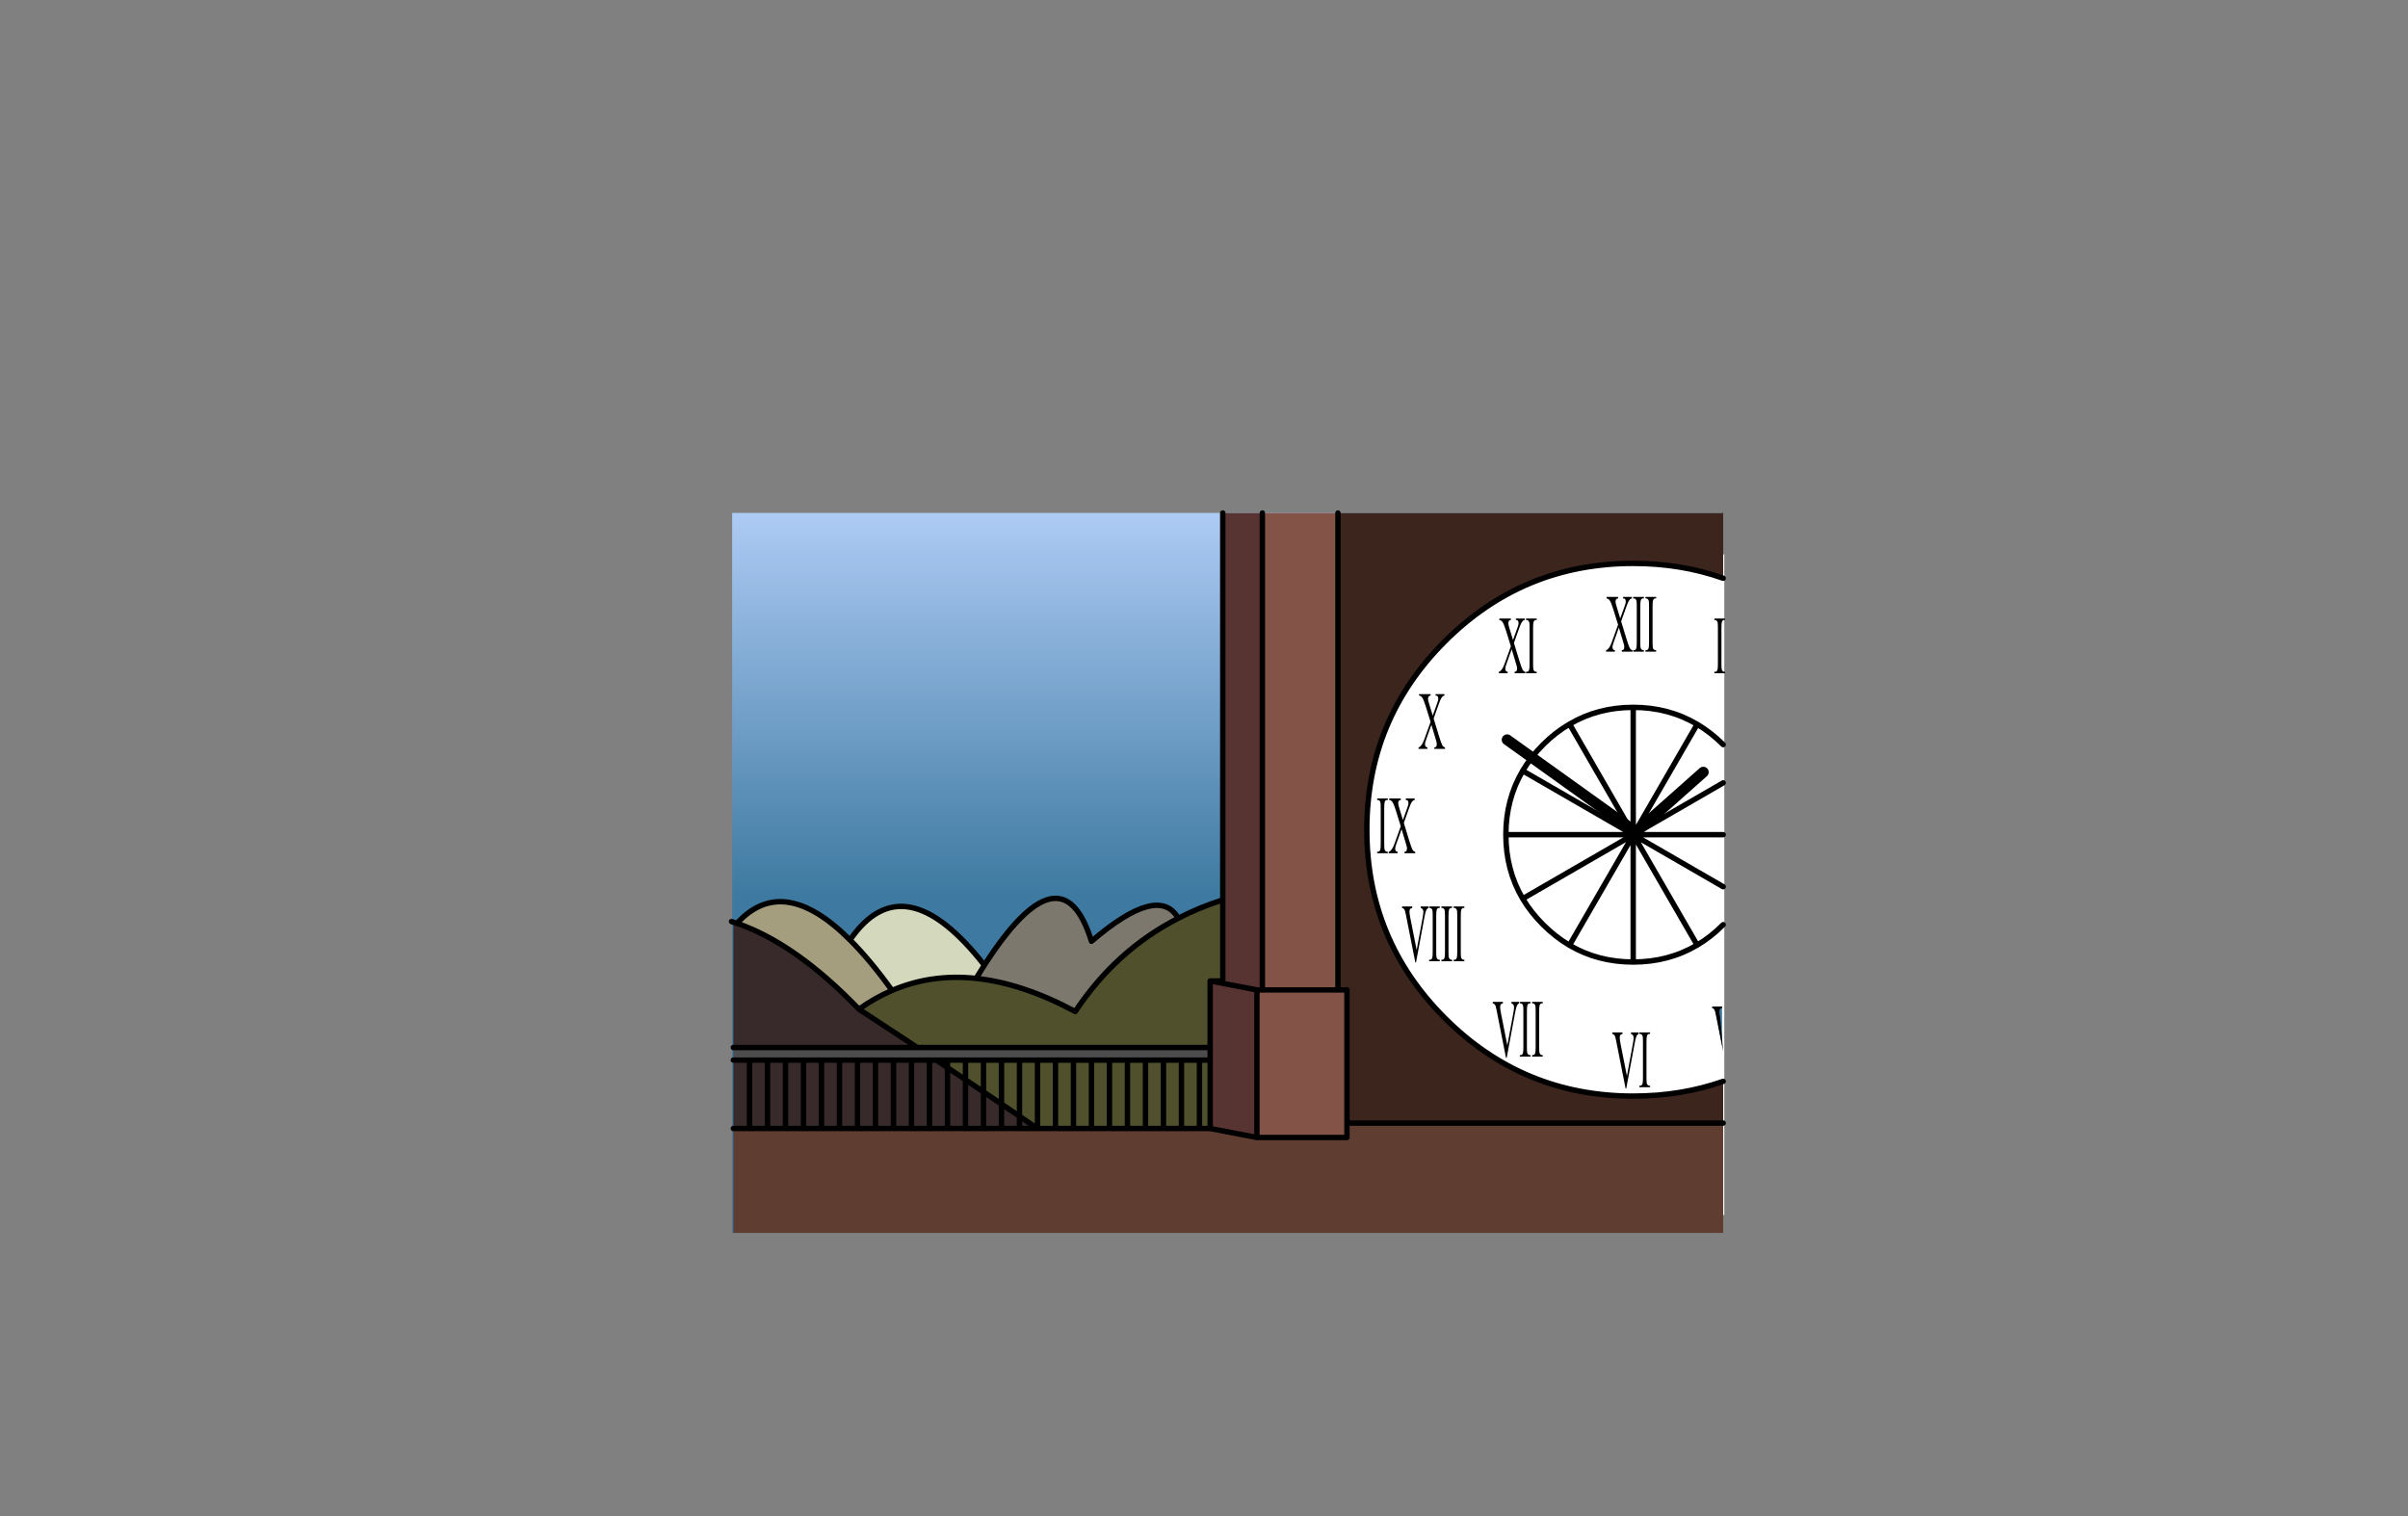 <?xml version="1.0" encoding="UTF-8" standalone="no"?>
<svg xmlns:xlink="http://www.w3.org/1999/xlink" height="842.55px" width="1337.95px" xmlns="http://www.w3.org/2000/svg">
  <rect width="100%" height="100%" fill="#808080" stroke="none"/>
  <g transform="matrix(1, 0, 0, 1, 407.45, 285.05)">
    <use height="4.5" transform="matrix(5.487, 0.0, 0.0, 81.567, 3.288, 23.017)" width="99.75" xlink:href="#shape0"/>
    <use height="400.05" transform="matrix(1.0, 0.0, 0.0, 1.0, -0.65, -0.05)" width="550.0" xlink:href="#shape1"/>
    <use height="401.5" transform="matrix(1.0, 0.0, 0.0, 1.0, -2.5, -1.5)" width="554.0" xlink:href="#shape2"/>
    <use height="15.6" transform="matrix(1.074, 0.0, 0.0, 2.362, 357.745, 154.451)" width="31.75" xlink:href="#text0"/>
    <use height="15.6" transform="matrix(1.074, 0.0, 0.0, 2.362, 485.038, 42.451)" width="38.4" xlink:href="#text1"/>
    <use height="15.6" transform="matrix(1.074, 0.0, 0.0, 2.362, 425.422, 54.451)" width="32.05" xlink:href="#text2"/>
    <use height="15.6" transform="matrix(1.074, 0.0, 0.0, 2.362, 380.86, 96.451)" width="25.7" xlink:href="#text3"/>
    <use height="15.9" transform="matrix(1.074, 0.0, 0.0, 2.362, 371.6, 214.451)" width="44.75" xlink:href="#text4"/>
    <use height="15.9" transform="matrix(1.074, 0.0, 0.0, 2.362, 422.038, 267.451)" width="38.4" xlink:href="#text5"/>
    <use height="15.9" transform="matrix(1.074, 0.0, 0.0, 2.362, 488.422, 284.451)" width="32.05" xlink:href="#text6"/>
    <use height="15.6" transform="matrix(1.074, 0.0, 0.0, 2.362, 545.104, 54.451)" width="18.05" xlink:href="#text7"/>
    <use height="58.55" transform="matrix(1.0, 0.0, 0.0, 1.0, 426.95, 123.0)" width="115.0" xlink:href="#shape3"/>
  </g>
  <defs>
    <g id="shape0" transform="matrix(1, 0, 0, 1, 49.85, -2.5)">
      <path d="M49.9 7.0 L-49.85 7.0 -49.85 2.5 49.9 2.5 49.9 7.0" fill="#ffffff" fill-rule="evenodd" stroke="none"/>
    </g>
    <g id="shape1" transform="matrix(1, 0, 0, 1, 277.0, 200.05)">
      <path d="M-277.0 -200.05 L273.0 -200.05 273.0 200.0 -277.0 200.0 -277.0 -200.05" fill="url(#gradient0)" fill-rule="evenodd" stroke="none"/>
    </g>
    <linearGradient gradientTransform="matrix(0.0, 0.129, -2.022, 0.0, 257.75, -92.5)" gradientUnits="userSpaceOnUse" id="gradient0" spreadMethod="pad" x1="-819.2" x2="819.2">
      <stop offset="0.0" stop-color="#accaf4"/>
      <stop offset="1.0" stop-color="#3d79a0"/>
    </linearGradient>
    <g id="shape2" transform="matrix(1, 0, 0, 1, 278.85, 201.5)">
      <path d="M17.6 -200.0 L59.6 -200.0 59.6 65.0 61.6 65.0 64.6 65.0 64.6 139.0 64.6 147.0 14.6 147.0 14.6 65.0 17.6 65.0 59.6 65.0 17.6 65.0 17.6 -200.0" fill="#845348" fill-rule="evenodd" stroke="none"/>
      <path d="M273.65 -163.75 L273.65 -71.3 273.65 -50.05 273.65 -21.25 273.65 7.65 273.65 28.75 273.65 74.25 273.05 74.25 267.55 74.25 267.55 75.05 Q268.15 75.15 268.5 75.55 L269.1 76.6 269.65 79.0 273.65 99.15 273.65 115.8 Q250.35 124.0 223.65 124.0 162.35 124.0 119.0 80.65 75.65 37.3 75.65 -24.0 75.65 -85.3 119.0 -128.65 162.35 -172.0 223.65 -172.0 250.35 -172.0 273.65 -163.75 M273.65 -71.3 Q266.9 -78.05 259.2 -82.6 243.35 -92.0 223.65 -92.0 204.05 -92.0 188.3 -82.7 180.45 -78.15 173.6 -71.3 166.8 -64.5 162.25 -56.75 152.9 -40.9 152.9 -21.25 152.9 -1.55 162.25 14.3 166.8 21.95 173.6 28.75 180.45 35.6 188.25 40.2 204.05 49.5 223.65 49.5 243.35 49.5 259.2 40.1 266.9 35.55 273.65 28.75 266.9 35.55 259.2 40.1 243.35 49.5 223.65 49.5 204.05 49.5 188.25 40.2 180.45 35.6 173.6 28.75 166.8 21.95 162.25 14.3 152.9 -1.55 152.9 -21.25 152.9 -40.9 162.25 -56.75 166.8 -64.5 173.6 -71.3 180.45 -78.15 188.3 -82.7 204.05 -92.0 223.65 -92.0 243.35 -92.0 259.2 -82.6 266.9 -78.05 273.65 -71.3 M223.75 -21.25 L223.8 -21.35 223.65 -21.45 223.6 -21.3 223.65 -21.25 223.65 -21.2 223.6 -21.15 223.65 -21.05 223.75 -21.2 223.8 -21.15 223.8 -21.25 223.75 -21.25 M273.65 -50.05 L223.8 -21.25 273.65 -50.05 M188.3 -82.7 L223.65 -21.45 188.3 -82.7 M223.65 49.5 L223.65 -21.05 223.65 49.5 M223.65 -92.0 L223.65 -21.45 223.65 -92.0 M152.9 -21.25 L223.65 -21.25 152.9 -21.25 M259.2 -82.6 L223.8 -21.35 259.2 -82.6 M273.65 -21.25 L223.8 -21.25 273.65 -21.25 M223.6 -21.3 L162.25 -56.75 223.6 -21.3 M259.2 40.1 L223.8 -21.15 273.65 7.65 223.8 -21.15 259.2 40.1 M188.25 40.2 L223.65 -21.05 188.25 40.2 M162.25 14.3 L223.6 -21.15 162.25 14.3" fill="#ffffff" fill-rule="evenodd" stroke="none"/>
      <path d="M59.6 -200.0 L273.65 -200.0 273.65 -163.75 Q250.35 -172.0 223.65 -172.0 162.35 -172.0 119.0 -128.65 75.65 -85.3 75.65 -24.0 75.65 37.3 119.0 80.65 162.35 124.0 223.65 124.0 250.35 124.0 273.65 115.8 L273.65 139.0 64.6 139.0 64.6 65.0 61.6 65.0 59.6 65.0 59.6 -200.0" fill="#3b251d" fill-rule="evenodd" stroke="none"/>
      <path d="M273.05 74.25 L273.05 75.05 Q272.1 75.25 271.85 75.75 271.55 76.25 271.55 77.05 271.55 78.15 272.0 80.45 L273.65 99.15 269.65 79.0 269.1 76.6 268.5 75.55 Q268.15 75.15 267.55 75.05 L267.55 74.25 273.05 74.25" fill="#000000" fill-rule="evenodd" stroke="none"/>
      <path d="M17.6 65.0 L14.6 65.0 14.6 147.0 -11.4 142.0 -11.4 104.0 -11.4 97.0 -11.4 60.0 -4.4 61.35 -4.4 60.0 -4.4 15.0 -4.4 -200.0 17.6 -200.0 17.6 65.0 M14.6 65.0 L-4.4 61.35 14.6 65.0" fill="#573431" fill-rule="evenodd" stroke="none"/>
      <path d="M273.65 139.0 L273.65 200.0 -276.35 200.0 -276.35 142.0 -267.35 142.0 -257.35 142.0 -247.35 142.0 -237.35 142.0 -227.35 142.0 -217.35 142.0 -207.35 142.0 -197.35 142.0 -187.35 142.0 -177.35 142.0 -167.35 142.0 -157.35 142.0 -147.35 142.0 -137.35 142.0 -127.35 142.0 -117.35 142.0 -107.35 142.0 -97.35 142.0 -87.35 142.0 -77.35 142.0 -67.35 142.0 -57.35 142.0 -47.35 142.0 -37.35 142.0 -27.35 142.0 -17.35 142.0 -11.4 142.0 14.6 147.0 64.6 147.0 64.6 139.0 273.65 139.0" fill="#5f3e31" fill-rule="evenodd" stroke="none"/>
      <path d="M-4.4 15.0 L-4.4 60.0 -11.4 60.0 -11.4 97.0 -174.15 97.0 Q-191.35 85.6 -206.55 75.7 -197.65 69.35 -188.15 65.3 -166.4 55.95 -141.45 58.6 -115.6 61.35 -86.35 77.0 -63.85 43.0 -29.15 25.2 -17.5 19.15 -4.4 15.0 M-157.35 104.0 L-147.35 104.0 -137.35 104.0 -127.35 104.0 -117.35 104.0 -107.35 104.0 -97.35 104.0 -87.35 104.0 -77.35 104.0 -67.35 104.0 -57.35 104.0 -47.35 104.0 -37.35 104.0 -27.35 104.0 -17.35 104.0 -11.4 104.0 -11.4 142.0 -17.35 142.0 -27.35 142.0 -37.35 142.0 -47.35 142.0 -57.35 142.0 -67.35 142.0 -77.35 142.0 -87.35 142.0 -97.35 142.0 -107.35 142.0 -117.35 135.2 -127.35 128.4 -137.35 121.65 -147.35 114.9 -157.35 108.2 -157.35 104.0 M-137.35 104.0 L-137.35 121.65 -137.35 104.0 M-97.35 104.0 L-97.35 142.0 -97.35 104.0 M-87.35 104.0 L-87.35 142.0 -87.35 104.0 M-117.35 104.0 L-117.35 135.2 -117.35 104.0 M-107.35 104.0 L-107.35 142.0 -107.35 104.0 M-147.35 104.0 L-147.35 114.9 -147.35 104.0 M-127.35 104.0 L-127.35 128.4 -127.35 104.0 M-57.35 142.0 L-57.35 104.0 -57.35 142.0 M-67.35 104.0 L-67.35 142.0 -67.35 104.0 M-77.35 142.0 L-77.35 104.0 -77.35 142.0 M-47.35 142.0 L-47.35 104.0 -47.35 142.0 M-17.35 142.0 L-17.35 104.0 -17.35 142.0 M-37.35 104.0 L-37.35 142.0 -37.35 104.0 M-27.35 104.0 L-27.35 142.0 -27.35 104.0" fill="#51502c" fill-rule="evenodd" stroke="none"/>
      <path d="M-29.15 25.2 Q-63.85 43.0 -86.35 77.0 -115.6 61.35 -141.45 58.6 L-136.85 51.25 Q-93.85 -15.65 -77.35 38.0 -39.95 5.95 -29.15 25.2" fill="#7d786e" fill-rule="evenodd" stroke="none"/>
      <path d="M-141.45 58.6 Q-166.4 55.95 -188.15 65.3 -200.35 48.35 -211.5 37.25 -181.8 -6.1 -136.85 51.25 L-141.45 58.6" fill="#d4d8bc" fill-rule="evenodd" stroke="none"/>
      <path d="M-276.35 104.0 L-276.35 97.0 -174.15 97.0 -11.4 97.0 -11.4 104.0 -17.35 104.0 -27.35 104.0 -37.35 104.0 -47.35 104.0 -57.35 104.0 -67.35 104.0 -77.35 104.0 -87.35 104.0 -97.35 104.0 -107.35 104.0 -117.35 104.0 -127.35 104.0 -137.35 104.0 -147.35 104.0 -157.35 104.0 -163.6 104.0 -167.35 104.0 -177.35 104.0 -187.35 104.0 -197.35 104.0 -207.35 104.0 -217.35 104.0 -227.35 104.0 -237.35 104.0 -247.35 104.0 -257.35 104.0 -267.35 104.0 -276.35 104.0" fill="#4d4d4d" fill-rule="evenodd" stroke="none"/>
      <path d="M-276.35 142.0 L-276.35 104.0 -267.35 104.0 -257.35 104.0 -247.35 104.0 -237.35 104.0 -227.35 104.0 -217.35 104.0 -207.35 104.0 -197.35 104.0 -187.35 104.0 -177.35 104.0 -167.35 104.0 -163.6 104.0 Q-160.5 106.05 -157.35 108.2 L-147.35 114.9 -147.35 142.0 -147.35 114.9 -137.35 121.65 -127.35 128.4 -117.35 135.2 -107.35 142.0 -117.35 142.0 -117.35 135.2 -117.35 142.0 -127.35 142.0 -127.35 128.4 -127.35 142.0 -137.35 142.0 -147.35 142.0 -157.35 142.0 -157.35 108.2 -157.35 142.0 -167.35 142.0 -177.35 142.0 -187.35 142.0 -197.35 142.0 -207.35 142.0 -217.35 142.0 -227.35 142.0 -237.35 142.0 -247.35 142.0 -257.35 142.0 -267.35 142.0 -276.35 142.0 M-276.35 97.0 L-276.35 27.35 -274.3 28.0 Q-241.8 39.15 -206.55 75.7 -191.35 85.6 -174.15 97.0 L-276.35 97.0 M-137.35 142.0 L-137.35 121.65 -137.35 142.0 M-217.35 142.0 L-217.35 104.0 -217.35 142.0 M-227.35 104.0 L-227.35 142.0 -227.35 104.0 M-237.35 142.0 L-237.35 104.0 -237.35 142.0 M-207.35 142.0 L-207.35 104.0 -207.35 142.0 M-167.35 142.0 L-167.35 104.0 -167.35 142.0 M-197.35 104.0 L-197.35 142.0 -197.35 104.0 M-177.35 104.0 L-177.35 142.0 -177.35 104.0 M-187.35 142.0 L-187.35 104.0 -187.35 142.0 M-247.35 142.0 L-247.35 104.0 -247.35 142.0 M-267.35 142.0 L-267.35 104.0 -267.35 142.0 M-257.35 142.0 L-257.35 104.0 -257.35 142.0" fill="#382a2b" fill-rule="evenodd" stroke="none"/>
      <path d="M-188.15 65.3 Q-197.65 69.35 -206.55 75.7 -241.8 39.15 -274.3 28.0 -248.75 0.0 -211.5 37.25 -200.35 48.35 -188.15 65.3" fill="#a59e7e" fill-rule="evenodd" stroke="none"/>
      <path d="M-276.35 27.35 L-277.35 27.0 M273.65 -163.75 Q250.35 -172.0 223.65 -172.0 162.35 -172.0 119.0 -128.65 75.65 -85.3 75.65 -24.0 75.65 37.3 119.0 80.65 162.35 124.0 223.65 124.0 250.35 124.0 273.65 115.8 M273.65 28.75 Q266.9 35.55 259.2 40.1 243.35 49.5 223.65 49.5 204.05 49.5 188.25 40.2 180.45 35.6 173.6 28.75 166.8 21.95 162.25 14.3 152.9 -1.55 152.9 -21.25 152.9 -40.9 162.25 -56.75 166.8 -64.5 173.6 -71.3 180.45 -78.15 188.3 -82.7 204.05 -92.0 223.65 -92.0 243.35 -92.0 259.2 -82.6 266.9 -78.05 273.65 -71.3 M223.75 -21.25 L223.8 -21.35 259.2 -82.6 M223.65 -21.45 L223.75 -21.25 223.8 -21.25 273.65 -50.05 M223.65 -21.45 L188.3 -82.7 M223.75 -21.2 L223.7 -21.2 223.65 -21.2 223.65 -21.05 223.75 -21.2 223.75 -21.25 223.7 -21.2 223.65 -21.25 223.65 -21.2 223.6 -21.15 162.25 14.3 M223.65 -21.05 L223.65 49.5 M223.8 -21.25 L223.75 -21.25 223.8 -21.15 223.75 -21.2 M223.6 -21.3 L223.65 -21.25 223.65 -21.45 223.65 -92.0 M223.65 -21.25 L223.75 -21.25 M162.25 -56.75 L223.6 -21.3 M223.8 -21.25 L273.65 -21.25 M223.65 -21.25 L152.9 -21.25 M17.6 65.0 L14.6 65.0 14.6 147.0 64.6 147.0 64.6 139.0 64.6 65.0 61.6 65.0 59.6 65.0 17.6 65.0 17.6 -200.0 M-4.4 -200.0 L-4.4 15.0 -4.4 60.0 -4.4 61.35 14.6 65.0 M64.6 139.0 L273.65 139.0 M223.65 -21.05 L188.25 40.2 M273.65 7.65 L223.8 -21.15 259.2 40.1 M59.6 -200.0 L59.6 65.0 M-4.4 15.0 Q-17.5 19.15 -29.15 25.2 -63.85 43.0 -86.35 77.0 -115.6 61.35 -141.45 58.6 -166.4 55.95 -188.15 65.3 -197.65 69.35 -206.55 75.7 -191.35 85.6 -174.15 97.0 L-11.4 97.0 -11.4 60.0 -4.4 60.0 M-11.4 60.0 L-4.4 61.35 M-29.15 25.2 Q-39.95 5.95 -77.35 38.0 -93.85 -15.65 -136.85 51.25 L-141.45 58.6 M-157.35 104.0 L-147.35 104.0 -137.35 104.0 -127.35 104.0 -117.35 104.0 -107.35 104.0 -97.35 104.0 -87.35 104.0 -77.35 104.0 -67.35 104.0 -57.35 104.0 -47.35 104.0 -37.35 104.0 -27.35 104.0 -17.35 104.0 -11.4 104.0 -11.4 97.0 M-117.35 135.2 L-117.35 142.0 -107.35 142.0 -117.35 135.2 -127.35 128.4 -127.35 142.0 -117.35 142.0 M-11.4 142.0 L-17.35 142.0 -27.35 142.0 -37.35 142.0 -47.35 142.0 -57.35 142.0 -67.35 142.0 -77.35 142.0 -87.35 142.0 -97.35 142.0 -107.35 142.0 -107.35 104.0 M-117.35 135.2 L-117.35 104.0 M-87.35 142.0 L-87.35 104.0 M-97.35 142.0 L-97.35 104.0 M-137.35 121.65 L-137.35 104.0 M-157.35 108.2 L-157.35 104.0 -163.6 104.0 Q-160.5 106.05 -157.35 108.2 L-147.35 114.9 -147.35 104.0 M-157.35 142.0 L-147.35 142.0 -147.35 114.9 -137.35 121.65 -127.35 128.4 -127.35 104.0 M-137.35 142.0 L-127.35 142.0 M-137.35 142.0 L-147.35 142.0 M-137.35 121.65 L-137.35 142.0 M-157.35 108.2 L-157.35 142.0 -167.35 142.0 -177.35 142.0 -187.35 142.0 -197.35 142.0 -207.35 142.0 -217.35 142.0 -227.35 142.0 -237.35 142.0 -247.35 142.0 -257.35 142.0 -267.35 142.0 -276.35 142.0 M-11.4 142.0 L-11.4 104.0 M-27.35 142.0 L-27.35 104.0 M-37.35 142.0 L-37.35 104.0 M-17.35 104.0 L-17.35 142.0 M-47.35 104.0 L-47.35 142.0 M-77.35 104.0 L-77.35 142.0 M-67.35 142.0 L-67.35 104.0 M-57.35 104.0 L-57.35 142.0 M-211.5 37.25 Q-200.35 48.35 -188.15 65.3 M-274.3 28.0 L-276.35 27.35 M-276.35 104.0 L-267.35 104.0 -257.35 104.0 -247.35 104.0 -237.35 104.0 -227.35 104.0 -217.35 104.0 -207.35 104.0 -197.35 104.0 -187.35 104.0 -177.35 104.0 -167.35 104.0 -163.6 104.0 M-257.35 104.0 L-257.35 142.0 M-267.35 104.0 L-267.35 142.0 M-247.35 104.0 L-247.35 142.0 M-187.35 104.0 L-187.35 142.0 M-177.35 142.0 L-177.35 104.0 M-197.35 142.0 L-197.35 104.0 M-167.35 104.0 L-167.35 142.0 M-207.35 104.0 L-207.35 142.0 M-237.35 104.0 L-237.35 142.0 M-227.35 142.0 L-227.35 104.0 M-217.35 104.0 L-217.35 142.0 M-274.3 28.0 Q-241.8 39.15 -206.55 75.7 M-211.5 37.25 Q-248.75 0.0 -274.3 28.0 M-174.15 97.0 L-276.35 97.0 M-136.85 51.25 Q-181.8 -6.1 -211.5 37.25 M14.6 147.0 L-11.4 142.0" fill="none" stroke="#000000" stroke-linecap="round" stroke-linejoin="round" stroke-width="3.0"/>
    </g>
    <g id="text0" transform="matrix(1, 0, 0, 1, -62.4, -2.35)">
      <g transform="matrix(1.0, 0.0, 0.0, 1.0, 61.9, 0.0)">
        <use fill="#000000" height="15.6" transform="matrix(0.019, 0.0, 0.0, 0.019, 0.0, 17.0)" width="31.75" xlink:href="#font_Times_New_Roman_I0"/>
        <use fill="#000000" height="15.6" transform="matrix(0.019, 0.0, 0.0, 0.019, 6.35, 17.0)" width="31.75" xlink:href="#font_Times_New_Roman_X0"/>
      </g>
    </g>
    <g id="font_Times_New_Roman_I0">
      <path d="M316.0 -18.5 L291.5 -18.5 Q267.5 -18.5 246.0 -30.5 230.0 -39.5 225.0 -52.0 218.5 -68.5 218.5 -120.0 L218.5 -558.0 Q218.5 -619.0 231.0 -635.0 250.0 -659.5 291.5 -659.5 L316.0 -659.5 316.0 -678.0 25.5 -678.0 25.5 -659.5 49.5 -659.5 Q73.5 -659.5 95.5 -647.5 111.0 -638.5 116.0 -626.0 122.5 -609.5 122.5 -558.0 L122.5 -120.0 Q122.5 -59.0 110.5 -43.0 91.5 -18.5 49.5 -18.5 L25.5 -18.5 25.5 0.0 316.0 0.0 316.0 -18.5" fill-rule="evenodd" stroke="none"/>
    </g>
    <g id="font_Times_New_Roman_X0">
      <path d="M418.0 -375.5 L552.5 -547.5 Q593.5 -600.0 616.0 -619.5 638.5 -639.0 665.5 -650.5 683.5 -658.0 712.0 -659.5 L712.0 -678.0 471.5 -678.0 471.5 -659.5 Q507.5 -659.0 519.0 -654.5 530.5 -650.5 538.0 -640.0 544.0 -632.0 544.0 -621.5 544.0 -611.0 539.5 -601.0 534.5 -591.0 513.5 -564.0 L393.0 -411.5 289.0 -567.0 Q265.0 -602.5 265.0 -621.0 265.0 -635.0 280.0 -646.5 294.5 -658.0 334.5 -659.5 L334.5 -678.0 21.0 -678.0 21.0 -659.5 Q70.5 -658.0 108.5 -633.0 146.5 -608.5 201.0 -529.0 L334.5 -333.5 174.5 -131.5 Q138.5 -86.0 110.5 -64.0 82.5 -42.0 51.5 -29.0 33.0 -21.0 7.5 -18.5 L7.5 0.0 248.0 0.0 248.0 -18.5 Q210.0 -20.0 196.5 -30.5 183.0 -41.0 183.0 -57.0 183.0 -67.5 187.5 -77.0 192.0 -87.0 214.5 -116.0 L356.5 -298.0 471.5 -124.0 Q495.5 -88.5 499.0 -80.0 503.5 -68.5 503.5 -57.0 503.5 -47.5 497.0 -38.0 490.0 -29.0 479.5 -24.5 465.5 -19.0 436.5 -18.5 L436.5 0.0 727.5 0.0 727.5 -18.5 Q682.5 -21.0 653.5 -44.5 624.0 -68.5 563.5 -158.5 L418.0 -375.5" fill-rule="evenodd" stroke="none"/>
    </g>
    <g id="text1" transform="matrix(1, 0, 0, 1, -58.95, -2.35)">
      <g transform="matrix(1.0, 0.0, 0.0, 1.0, 58.7, 0.0)">
        <use fill="#000000" height="15.6" transform="matrix(0.019, 0.0, 0.0, 0.019, 0.0, 17.0)" width="38.4" xlink:href="#font_Times_New_Roman_X0"/>
        <use fill="#000000" height="15.6" transform="matrix(0.019, 0.0, 0.0, 0.019, 13.7, 17.0)" width="38.4" xlink:href="#font_Times_New_Roman_I0"/>
        <use fill="#000000" height="15.6" transform="matrix(0.019, 0.0, 0.0, 0.019, 20.05, 17.0)" width="38.4" xlink:href="#font_Times_New_Roman_I0"/>
      </g>
    </g>
    <g id="text2" transform="matrix(1, 0, 0, 1, -62.1, -2.35)">
      <g transform="matrix(1.0, 0.0, 0.0, 1.0, 61.9, 0.0)">
        <use fill="#000000" height="15.6" transform="matrix(0.019, 0.0, 0.0, 0.019, 0.0, 17.0)" width="32.05" xlink:href="#font_Times_New_Roman_X0"/>
        <use fill="#000000" height="15.6" transform="matrix(0.019, 0.0, 0.0, 0.019, 13.7, 17.0)" width="32.05" xlink:href="#font_Times_New_Roman_I0"/>
      </g>
    </g>
    <g id="text3" transform="matrix(1, 0, 0, 1, -65.3, -2.35)">
      <g transform="matrix(1.0, 0.0, 0.0, 1.0, 65.05, 0.0)">
        <use fill="#000000" height="15.6" transform="matrix(0.019, 0.0, 0.0, 0.019, 0.0, 17.0)" width="25.7" xlink:href="#font_Times_New_Roman_X0"/>
      </g>
    </g>
    <g id="text4" transform="matrix(1, 0, 0, 1, -55.75, -2.35)">
      <g transform="matrix(1.0, 0.0, 0.0, 1.0, 55.55, 0.0)">
        <use fill="#000000" height="15.9" transform="matrix(0.019, 0.0, 0.0, 0.019, 0.0, 17.0)" width="44.75" xlink:href="#font_Times_New_Roman_V0"/>
        <use fill="#000000" height="15.9" transform="matrix(0.019, 0.0, 0.0, 0.019, 13.7, 17.0)" width="44.75" xlink:href="#font_Times_New_Roman_I0"/>
        <use fill="#000000" height="15.9" transform="matrix(0.019, 0.0, 0.0, 0.019, 20.05, 17.0)" width="44.75" xlink:href="#font_Times_New_Roman_I0"/>
        <use fill="#000000" height="15.9" transform="matrix(0.019, 0.0, 0.0, 0.019, 26.4, 17.0)" width="44.75" xlink:href="#font_Times_New_Roman_I0"/>
      </g>
    </g>
    <g id="font_Times_New_Roman_V0">
      <path d="M727.0 -678.0 L518.0 -678.0 518.0 -659.5 Q524.0 -658.5 526.5 -658.0 561.0 -652.5 575.5 -639.0 590.0 -626.0 590.0 -611.5 590.0 -589.0 566.5 -531.0 L406.5 -138.5 234.0 -536.0 Q211.0 -589.0 211.0 -614.0 211.0 -632.0 225.0 -643.5 239.0 -655.0 286.0 -659.5 L286.0 -678.0 9.0 -678.0 9.0 -659.5 Q40.0 -657.0 58.5 -648.0 76.5 -639.5 89.0 -624.0 97.0 -614.0 116.5 -569.0 L370.5 15.5 389.0 15.5 625.5 -561.5 Q646.0 -612.0 672.5 -636.5 691.0 -653.0 727.0 -659.5 L727.0 -678.0" fill-rule="evenodd" stroke="none"/>
    </g>
    <g id="text5" transform="matrix(1, 0, 0, 1, -58.95, -2.35)">
      <g transform="matrix(1.0, 0.0, 0.0, 1.0, 58.7, 0.0)">
        <use fill="#000000" height="15.9" transform="matrix(0.019, 0.0, 0.0, 0.019, 0.0, 17.0)" width="38.4" xlink:href="#font_Times_New_Roman_V0"/>
        <use fill="#000000" height="15.9" transform="matrix(0.019, 0.0, 0.0, 0.019, 13.7, 17.0)" width="38.4" xlink:href="#font_Times_New_Roman_I0"/>
        <use fill="#000000" height="15.9" transform="matrix(0.019, 0.0, 0.0, 0.019, 20.05, 17.0)" width="38.4" xlink:href="#font_Times_New_Roman_I0"/>
      </g>
    </g>
    <g id="text6" transform="matrix(1, 0, 0, 1, -62.1, -2.35)">
      <g transform="matrix(1.0, 0.0, 0.0, 1.0, 61.9, 0.0)">
        <use fill="#000000" height="15.9" transform="matrix(0.019, 0.0, 0.0, 0.019, 0.0, 17.0)" width="32.05" xlink:href="#font_Times_New_Roman_V0"/>
        <use fill="#000000" height="15.9" transform="matrix(0.019, 0.0, 0.0, 0.019, 13.7, 17.0)" width="32.05" xlink:href="#font_Times_New_Roman_I0"/>
      </g>
    </g>
    <g id="text7" transform="matrix(1, 0, 0, 1, -69.25, -2.35)">
      <g transform="matrix(1.0, 0.0, 0.0, 1.0, 68.75, 0.0)">
        <use fill="#000000" height="15.6" transform="matrix(0.019, 0.0, 0.0, 0.019, 0.0, 17.0)" width="18.05" xlink:href="#font_Times_New_Roman_I0"/>
      </g>
    </g>
    <g id="shape3" transform="matrix(1, 0, 0, 1, -150.6, 77.0)">
      <path d="M262.6 -56.0 L223.65 -21.45 M153.6 -74.0 L221.35 -25.45" fill="none" stroke="#000000" stroke-linecap="round" stroke-linejoin="round" stroke-width="6.0"/>
    </g>
  </defs>
</svg>
